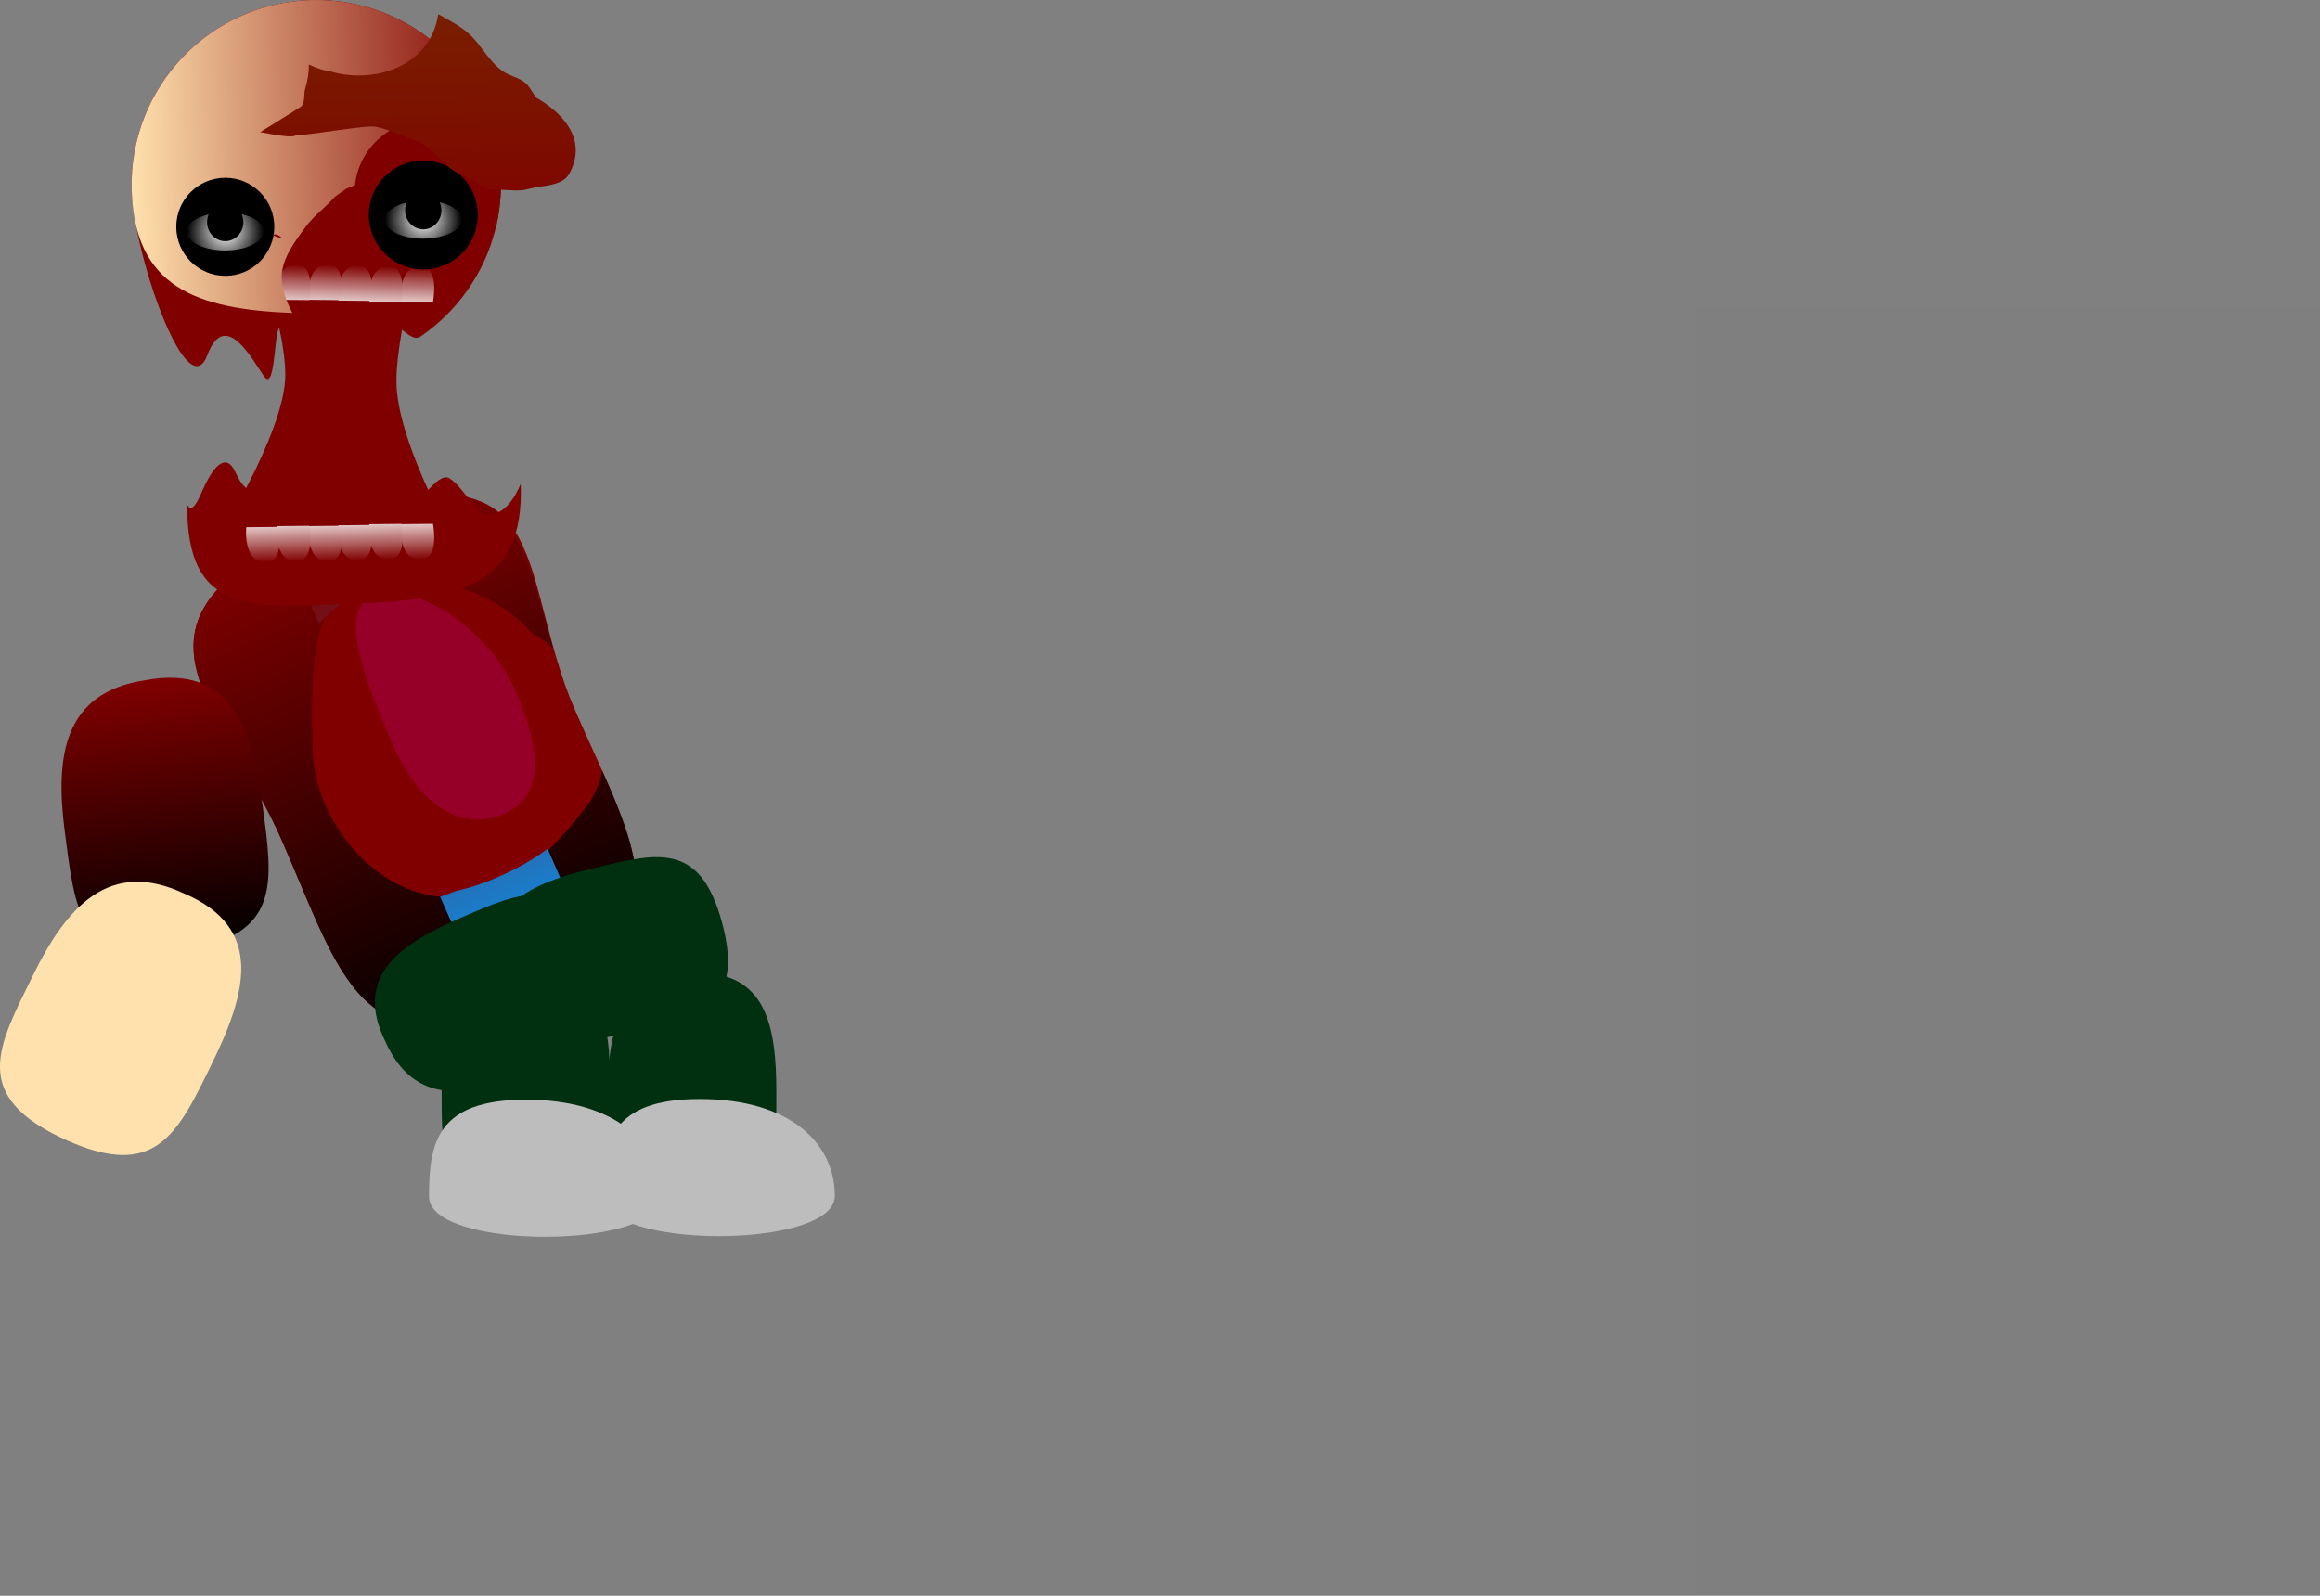 <svg version="1.1" xmlns="http://www.w3.org/2000/svg" xmlns:xlink="http://www.w3.org/1999/xlink" width="319.441" height="219.74" viewBox="0,0,319.441,219.74"><rect x="0" y="0" width="319.441" height="219.74" fill="#808080" stroke="none"/><defs><linearGradient x1="240" y1="91.439" x2="240" y2="128.658" gradientUnits="userSpaceOnUse" id="color-1"><stop offset="0" stop-color="#782200"/><stop offset="1" stop-color="#800000"/></linearGradient><linearGradient x1="199.34" y1="170.675" x2="228.064" y2="236.173" gradientUnits="userSpaceOnUse" id="color-2"><stop offset="0" stop-color="#800000"/><stop offset="1" stop-color="#000000"/></linearGradient><linearGradient x1="203.53" y1="174.047" x2="230.381" y2="235.273" gradientUnits="userSpaceOnUse" id="color-3"><stop offset="0" stop-color="#800000"/><stop offset="1" stop-color="#009dff"/></linearGradient><linearGradient x1="203.53" y1="174.047" x2="230.381" y2="235.273" gradientUnits="userSpaceOnUse" id="color-4"><stop offset="0" stop-color="#800000"/><stop offset="1" stop-color="#009dff"/></linearGradient><linearGradient x1="175.131" y1="191.975" x2="180.104" y2="229.325" gradientUnits="userSpaceOnUse" id="color-5"><stop offset="0" stop-color="#800000"/><stop offset="1" stop-color="#000000"/></linearGradient><linearGradient x1="213.05" y1="135.034" x2="212.827" y2="141.364" gradientUnits="userSpaceOnUse" id="color-6"><stop offset="0" stop-color="#800000"/><stop offset="1" stop-color="#ffffff"/></linearGradient><linearGradient x1="208.694" y1="135.029" x2="208.471" y2="141.359" gradientUnits="userSpaceOnUse" id="color-7"><stop offset="0" stop-color="#800000"/><stop offset="1" stop-color="#ffffff"/></linearGradient><linearGradient x1="204.462" y1="134.88" x2="204.238" y2="141.209" gradientUnits="userSpaceOnUse" id="color-8"><stop offset="0" stop-color="#800000"/><stop offset="1" stop-color="#ffffff"/></linearGradient><linearGradient x1="200.345" y1="134.773" x2="200.122" y2="141.102" gradientUnits="userSpaceOnUse" id="color-9"><stop offset="0" stop-color="#800000"/><stop offset="1" stop-color="#ffffff"/></linearGradient><linearGradient x1="195.99" y1="134.768" x2="195.767" y2="141.097" gradientUnits="userSpaceOnUse" id="color-10"><stop offset="0" stop-color="#800000"/><stop offset="1" stop-color="#ffffff"/></linearGradient><linearGradient x1="191.757" y1="134.619" x2="191.534" y2="140.948" gradientUnits="userSpaceOnUse" id="color-11"><stop offset="0" stop-color="#800000"/><stop offset="1" stop-color="#ffffff"/></linearGradient><linearGradient x1="173.271" y1="124.385" x2="224.101" y2="123.085" gradientUnits="userSpaceOnUse" id="color-12"><stop offset="0" stop-color="#ffe1ad"/><stop offset="1" stop-color="#800000"/></linearGradient><linearGradient x1="198.496" y1="96.459" x2="199.448" y2="133.666" gradientUnits="userSpaceOnUse" id="color-13"><stop offset="0" stop-color="#782200"/><stop offset="1" stop-color="#800000"/></linearGradient><linearGradient x1="209.386" y1="93.907" x2="210.337" y2="131.114" gradientUnits="userSpaceOnUse" id="color-14"><stop offset="0" stop-color="#782200"/><stop offset="1" stop-color="#800000"/></linearGradient><radialGradient cx="213.421" cy="128.583" r="5.317" gradientUnits="userSpaceOnUse" id="color-15"><stop offset="0" stop-color="#ffffff"/><stop offset="1" stop-color="#000000"/></radialGradient><radialGradient cx="186.158" cy="130.212" r="5.317" gradientUnits="userSpaceOnUse" id="color-16"><stop offset="0" stop-color="#ffffff"/><stop offset="1" stop-color="#000000"/></radialGradient><linearGradient x1="213.052" y1="175.369" x2="212.829" y2="169.04" gradientUnits="userSpaceOnUse" id="color-17"><stop offset="0" stop-color="#800000"/><stop offset="1" stop-color="#ffffff"/></linearGradient><linearGradient x1="208.697" y1="175.374" x2="208.474" y2="169.045" gradientUnits="userSpaceOnUse" id="color-18"><stop offset="0" stop-color="#800000"/><stop offset="1" stop-color="#ffffff"/></linearGradient><linearGradient x1="204.464" y1="175.524" x2="204.241" y2="169.194" gradientUnits="userSpaceOnUse" id="color-19"><stop offset="0" stop-color="#800000"/><stop offset="1" stop-color="#ffffff"/></linearGradient><linearGradient x1="200.348" y1="175.631" x2="200.125" y2="169.301" gradientUnits="userSpaceOnUse" id="color-20"><stop offset="0" stop-color="#800000"/><stop offset="1" stop-color="#ffffff"/></linearGradient><linearGradient x1="195.992" y1="175.636" x2="195.769" y2="169.306" gradientUnits="userSpaceOnUse" id="color-21"><stop offset="0" stop-color="#800000"/><stop offset="1" stop-color="#ffffff"/></linearGradient><linearGradient x1="191.76" y1="175.785" x2="191.537" y2="169.456" gradientUnits="userSpaceOnUse" id="color-22"><stop offset="0" stop-color="#800000"/><stop offset="1" stop-color="#ffffff"/></linearGradient></defs><g transform="translate(-155.138,-98.339)"><g stroke-miterlimit="10"><path d="M388.783,318.079v-177.304h85.795v177.304z" fill-opacity="0.012" fill="#696969" stroke="none" stroke-width="0"/><path d="" fill="url(#color-1)" stroke="none" stroke-width="0.5"/><g><g><g stroke-width="0"><path d="M234.372,196.263c8.318,18.967 16.351,30.493 -6.861,40.139c-22.898,9.515 -25.275,-3.431 -33.593,-22.398c-8.318,-18.967 -24.95,-30.352 5.166,-43.213c1.33,-0.568 3.89,1.158 5.095,0.705c0.349,-0.131 0.281,-2.199 0.62,-2.32c26.547,-9.539 21.703,9.14 29.573,27.087z" fill="#800000" stroke="#6b7680"/><path d="M227.511,236.402c-22.898,9.515 -25.275,-3.431 -33.593,-22.398c-8.318,-18.967 -24.95,-30.352 5.166,-43.213c0.861,-0.368 4.812,1.701 5.62,1.382c1.301,-0.514 -0.582,-3.377 0.589,-3.77c20.931,-7.016 21.784,4.851 26.02,19.234c-0.832,-0.84 -1.801,-1.516 -2.853,-2.01c-6.554,-7.709 -19.47,-9.902 -27.765,-3.195c-3.246,2.624 -2.576,16.686 -2.505,19.219c0.332,11.877 12.57,24.42 25.179,18.89c5.126,-2.248 9.538,-7.176 12.866,-11.599c0.267,-0.355 0.476,-0.733 0.638,-1.13c0.587,-1.052 0.981,-2.205 1.16,-3.401c6.375,14.277 9.162,23.81 -10.524,31.99z" fill="url(#color-2)" stroke="#6b7680"/><path d="M237.332,230.707c0,0 -2.097,2.061 -7.264,4.643c-4.546,2.271 -7.164,2.656 -7.164,2.656l-7.169,-16.176c0.934,-0.274 1.903,-0.759 2.803,-0.954c3.169,-0.687 8.636,-3.054 11.997,-5.666z" fill="url(#color-3)" stroke="none"/></g><path d="M196.226,177.805c0,0 2.994,0.897 8.507,-1.649c5.976,-2.76 6.306,-5.403 6.306,-5.403l3.256,7.423c-1.304,0.046 -2.865,0.399 -3.742,0.43c-4.505,0.162 -8.584,2.342 -11.491,5.595z" fill="url(#color-4)" stroke="none" stroke-width="0"/><path d="M206.473,180.349c4.662,-2.045 15.389,3.443 19.675,13.216c4.286,9.774 3.044,14.801 -1.618,16.845c-4.662,2.045 -10.979,0.333 -15.265,-9.441c-4.286,-9.774 -7.454,-18.576 -2.792,-20.62z" fill="#960028" stroke="none" stroke-width="NaN"/></g><path d="M236.882,217.879c8.781,-2.116 14.592,-3.676 17.634,7.355c3.319,12.036 -3.418,13.082 -12.199,15.198c-8.781,2.116 -16.217,1.829 -18.618,-7.445c-2.922,-9.819 4.401,-12.992 13.183,-15.108z" fill="#00300f" stroke="#6b7680" stroke-width="0"/><path d="M218.643,224.695c8.292,-3.582 13.752,-6.11 18.63,4.241c5.323,11.294 -1.138,13.473 -9.43,17.055c-8.292,3.582 -15.668,4.567 -19.614,-4.162c-4.553,-9.177 2.122,-13.552 10.414,-17.134z" fill="#00300f" stroke="#6b7680" stroke-width="0"/><path d="M262.033,248.695c0,9.033 0.156,15.982 -11.282,16.355c-12.479,0.407 -11.917,-7.322 -11.917,-16.355c0,-9.033 2.021,-16.195 11.599,-16.355c10.231,-0.54 11.599,7.322 11.599,16.355z" fill="#00300f" stroke="#6b7680" stroke-width="0"/><path d="M239.152,247.726c0,9.033 0.156,15.982 -11.282,16.355c-12.479,0.407 -11.917,-7.322 -11.917,-16.355c0,-9.033 2.021,-16.195 11.599,-16.355c10.231,-0.54 11.599,7.322 11.599,16.355z" fill="#00300f" stroke="#6b7680" stroke-width="0"/><path d="M227.557,249.77c12.29,0 18.588,5.978 18.588,13.352c0,7.374 -31.939,7.374 -31.939,0c0,-7.374 1.062,-13.352 13.352,-13.352z" fill="#bdbdbd" stroke="none" stroke-width="0"/><path d="M251.497,249.679c12.29,0 18.588,5.978 18.588,13.352c0,7.374 -31.939,7.374 -31.939,0c0,-7.374 1.062,-13.352 13.352,-13.352z" fill="#bdbdbd" stroke="none" stroke-width="0"/><path d="M191.309,209.391c1.412,10.603 2.534,17.638 -10.833,19.864c-14.585,2.428 -14.987,-5.635 -16.399,-16.238c-1.412,-10.603 -0.159,-19.326 11.059,-21.011c11.924,-2.233 14.76,6.782 16.172,17.385z" fill="url(#color-5)" stroke="#6b7680" stroke-width="0"/><path d="M184.31,244.811c-4.701,9.608 -7.665,16.087 -20.025,10.531c-13.486,-6.061 -9.352,-12.996 -4.651,-22.604c4.701,-9.608 10.578,-16.174 20.85,-11.361c11.163,4.75 8.528,13.825 3.827,23.434z" fill="#ffe1ad" stroke="#6b7680" stroke-width="0"/><g><g><path d="M184.124,174.081c0,0 10.298,-15.943 10.298,-24.127c0,-7.89 -5.885,-22.656 -5.885,-22.656l26.186,-0.294c0,0 -5.002,15.79 -5.002,23.832c0,8.042 7.65,21.479 7.65,21.479z" fill="#800000" stroke="none" stroke-width="0"/><path d="M204.388,181.439c-14.032,0.495 -22.965,1.838 -23.46,-12.194c-0.188,-5.34 -0.444,2.525 1.952,-3.06c1.634,-3.809 3.412,-5.646 4.712,-2.744c2.86,6.385 6.224,-1.142 7.615,-3.392c1.664,-2.694 1.742,8.725 3.056,6.475c2.563,-4.388 5.78,0.005 6.711,-0.028c3.016,-0.106 5.036,-14.479 7.133,0.314c0.272,1.919 3.241,-3.604 4.879,-2.628c1.894,1.128 3.607,4.803 4.934,4.988c3.432,0.479 4.908,-4.484 4.92,-4.139c0.495,14.032 -8.419,15.913 -22.451,16.407z" fill="#800000" stroke="#6b7680" stroke-width="0"/><path d="M224.101,123.073c0.229,8.957 -4.217,16.948 -11.121,21.644c-1.577,1.072 -4.875,-4.252 -5.03,-2.323c-1.195,14.87 -4.083,0.669 -7.101,0.746c-0.931,0.024 -3.876,4.597 -6.7,0.38c-1.448,-2.162 -0.832,9.223 -2.657,6.639c-1.524,-2.159 -5.339,-9.456 -7.807,-2.918c-1.121,2.971 -3.008,1.248 -4.87,-2.449c-2.731,-5.421 -5.409,-15.086 -5.546,-20.419c-0.358,-14.015 10.73,-25.667 24.766,-26.026c14.036,-0.359 25.706,10.711 26.064,24.726z" fill="#800000" stroke="#6b7680" stroke-width="0"/><g stroke="none" stroke-width="0"><g><path d="M204.178,135.119c-1.462,-0.052 -2.647,-0.093 -2.647,-0.094c0,-0 1.185,0.041 2.647,0.093c1.462,0.052 2.647,0.093 2.647,0.094c-0,0 -1.185,-0.041 -2.647,-0.093z" fill="#000000"/><path d="M213.05,135.034c2.684,0.044 1.699,4.896 1.699,4.896l-4.409,-0.044c0,0 -0.532,-4.906 2.71,-4.852z" fill="url(#color-6)"/><path d="M208.694,135.029c2.684,0.044 1.699,4.896 1.699,4.896l-4.409,-0.044c0,0 -0.532,-4.906 2.71,-4.852z" fill="url(#color-7)"/><path d="M204.462,134.88c2.684,0.044 1.699,4.896 1.699,4.896l-4.409,-0.044c0,0 -0.532,-4.906 2.71,-4.852z" fill="url(#color-8)"/></g><g><path d="M191.473,134.857c-1.462,-0.052 -2.647,-0.093 -2.647,-0.094c0,-0 1.185,0.041 2.647,0.093c1.462,0.052 2.647,0.093 2.647,0.094c-0,0 -1.185,-0.041 -2.647,-0.093z" fill="#000000"/><path d="M200.345,134.773c2.684,0.044 1.699,4.896 1.699,4.896l-4.409,-0.044c0,0 -0.532,-4.906 2.71,-4.852z" fill="url(#color-9)"/><path d="M195.99,134.768c2.684,0.044 1.699,4.896 1.699,4.896l-4.409,-0.044c0,0 -0.532,-4.906 2.71,-4.852z" fill="url(#color-10)"/><path d="M191.757,134.619c2.684,0.044 1.699,4.896 1.699,4.896l-4.409,-0.044c0,0 -0.532,-4.906 2.71,-4.852z" fill="url(#color-11)"/></g></g><path d="M224.102,123.113c0.058,2.278 -0.185,4.494 -0.694,6.61c-0.063,-0.187 -0.13,-0.373 -0.203,-0.556c0.007,-0.154 0.009,-0.309 0.007,-0.464c0.512,-1.246 0.779,-2.617 0.742,-4.051c-0.141,-5.521 -4.731,-9.882 -10.252,-9.741c-5.072,0.13 -9.165,4.013 -9.688,8.924c-0.38,0.158 -0.767,0.316 -1.164,0.469l-1.594,1.122c-1.211,1.403 -2.81,2.535 -3.952,4.049c-3.589,4.756 -4.484,6.973 -1.905,11.965c-13.266,-0.536 -21.783,-3.563 -22.128,-17.028c-0.359,-14.036 10.729,-25.706 24.765,-26.065c14.036,-0.359 25.706,10.729 26.065,24.765z" fill="url(#color-12)" stroke="#6b7680" stroke-width="0"/><path d="M205.924,128.134c-0.106,-4.141 3.165,-7.583 7.306,-7.689c4.141,-0.106 7.583,3.165 7.689,7.306c0.106,4.141 -3.165,7.583 -7.306,7.689c-4.141,0.106 -7.583,-3.165 -7.689,-7.306z" fill="#000000" stroke="none" stroke-width="0.5"/><path d="M195.865,116.982c-0.46,0.361 -2.654,-0.03 -4.901,-0.444c2.481,-1.513 5.616,-3.503 5.649,-3.539c0.584,-0.632 0.308,-1.698 0.562,-2.521c0.35,-1.13 0.501,-2.219 0.489,-3.267c0.05,0.026 0.101,0.051 0.151,0.076c0.901,0.442 1.876,0.753 2.902,0.907c5.807,1.71 13.68,-0.605 14.761,-7.905c1.505,0.862 3.09,1.645 4.34,2.805c1.63,1.513 2.704,3.823 4.633,5.107c0.917,0.61 2.086,0.805 2.949,1.49c0.674,0.535 1.027,1.381 1.541,2.071c3.373,1.951 7.254,5.6 4.58,10.493c-0.976,1.785 -3.765,1.569 -5.721,2.127c-1.222,0.349 -2.541,0.082 -3.812,0.097c-2.72,0.033 -2.789,-1.051 -5.339,-2.088c-2.652,-1.079 -3.694,-3.854 -6.462,-4.733c-1.282,-0.407 -4.456,-1.941 -5.856,-1.905c-2.259,0.058 -8.221,1.12 -10.465,1.23z" fill="url(#color-13)" stroke="none" stroke-width="0.5"/><path d="M193.191,130.622c1.286,0.54 0.389,0.564 -0.414,0.121c0.028,-0.038 0.056,-0.076 0.084,-0.114c0.111,-0.003 0.221,-0.005 0.33,-0.008z" fill="url(#color-14)" stroke="none" stroke-width="0.5"/><g stroke="none" stroke-width="0"><path d="M218.739,128.554c0.008,1.446 -2.366,2.632 -5.303,2.648c-2.937,0.016 -5.324,-1.144 -5.332,-2.59c-0.008,-1.446 2.366,-2.632 5.303,-2.648c2.937,-0.016 5.324,1.144 5.332,2.59z" fill="url(#color-15)"/><path d="M215.914,127.288c0.008,1.446 -1.105,2.625 -2.486,2.633c-1.381,0.007 -2.506,-1.159 -2.514,-2.605c-0.008,-1.446 1.105,-2.625 2.486,-2.633c1.381,-0.007 2.506,1.159 2.514,2.605z" fill="#000000"/></g><path d="M179.408,129.571c0,-3.728 3.022,-6.75 6.75,-6.75c3.728,0 6.75,3.022 6.75,6.75c0,3.728 -3.022,6.75 -6.75,6.75c-3.728,0 -6.75,-3.022 -6.75,-6.75z" fill="#000000" stroke="none" stroke-width="0.5"/><g stroke="none" stroke-width="0"><path d="M191.475,130.183c0.008,1.446 -2.366,2.632 -5.303,2.648c-2.937,0.016 -5.324,-1.144 -5.332,-2.59c-0.008,-1.446 2.366,-2.632 5.303,-2.648c2.937,-0.016 5.324,1.144 5.332,2.59z" fill="url(#color-16)"/><path d="M188.651,128.917c0.008,1.446 -1.105,2.625 -2.486,2.633c-1.381,0.007 -2.506,-1.159 -2.514,-2.605c-0.008,-1.446 1.105,-2.625 2.486,-2.633c1.381,-0.007 2.506,1.159 2.514,2.605z" fill="#000000"/></g></g><g stroke="none" stroke-width="0"><g><path d="M206.827,175.192c0,0 -1.185,0.042 -2.647,0.094c-1.462,0.052 -2.647,0.093 -2.647,0.093c-0,-0 1.185,-0.042 2.647,-0.094c1.462,-0.052 2.647,-0.093 2.647,-0.093z" fill="#000000"/><path d="M213.052,175.369c-3.242,0.054 -2.71,-4.852 -2.71,-4.852l4.409,-0.044c0,0 0.985,4.852 -1.699,4.896z" fill="url(#color-17)"/><path d="M208.697,175.374c-3.242,0.054 -2.71,-4.852 -2.71,-4.852l4.409,-0.044c0,0 0.985,4.852 -1.699,4.896z" fill="url(#color-18)"/><path d="M204.464,175.524c-3.242,0.054 -2.71,-4.852 -2.71,-4.852l4.409,-0.044c0,0 0.985,4.852 -1.699,4.896z" fill="url(#color-19)"/></g><g><path d="M194.122,175.453c0,0 -1.185,0.042 -2.647,0.094c-1.462,0.052 -2.647,0.093 -2.647,0.093c-0,-0 1.185,-0.042 2.647,-0.094c1.462,-0.052 2.647,-0.093 2.647,-0.093z" fill="#000000"/><path d="M200.348,175.631c-3.242,0.054 -2.71,-4.852 -2.71,-4.852l4.409,-0.044c0,0 0.985,4.852 -1.699,4.896z" fill="url(#color-20)"/><path d="M195.992,175.636c-3.242,0.054 -2.71,-4.852 -2.71,-4.852l4.409,-0.044c0,0 0.985,4.852 -1.699,4.896z" fill="url(#color-21)"/><path d="M191.76,175.785c-3.242,0.054 -2.71,-4.852 -2.71,-4.852l4.409,-0.044c0,0 0.985,4.852 -1.699,4.896z" fill="url(#color-22)"/></g></g></g></g></g></g></svg>